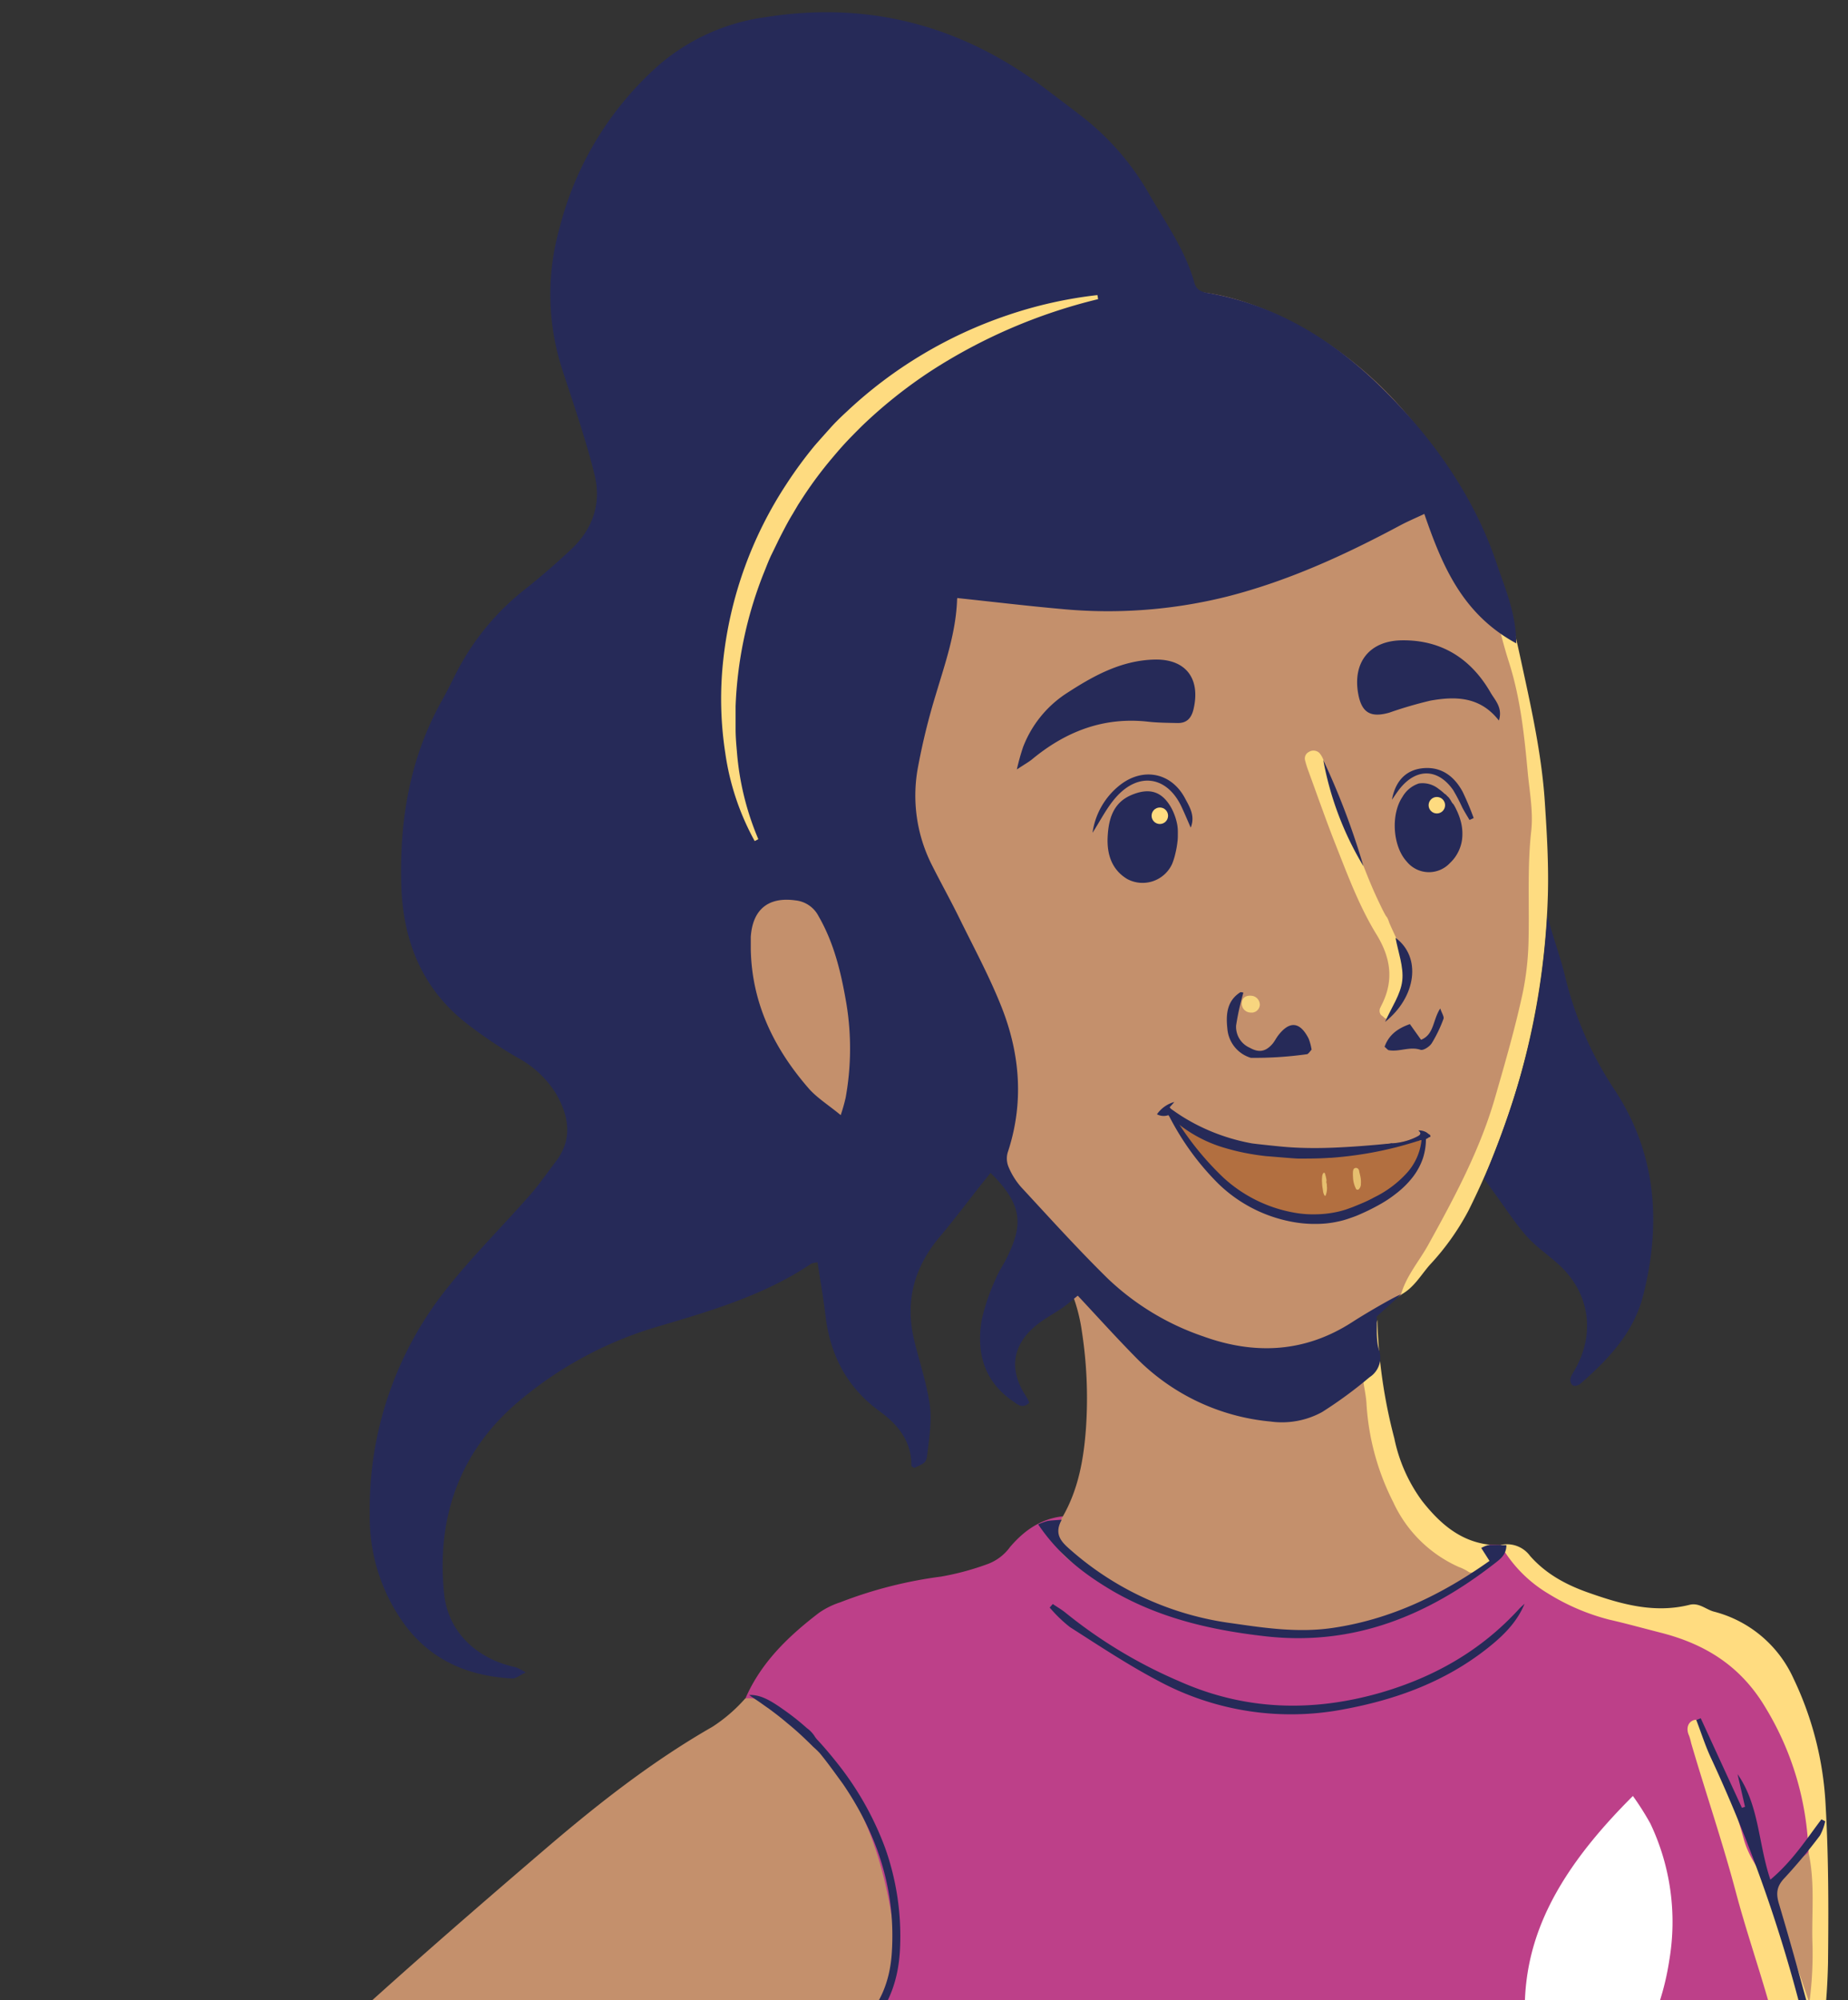 <svg xmlns="http://www.w3.org/2000/svg" xmlns:xlink="http://www.w3.org/1999/xlink" viewBox="0 0 354.23 383.3"><rect x="0" y="0" width="354.23" height="383.3" fill="#333333" stroke="none"/><defs><style>.cls-1{fill:none;}.cls-2{clip-path:url(#clip-path);}.cls-3{fill:#bd4089;}.cls-4{fill:#c4906c;}.cls-5{fill:#ffdc80;}.cls-6{fill:#fedc81;}.cls-7{fill:#c5926c;}.cls-8{fill:#262a58;}.cls-9{fill:#fff;}.cls-10{fill:#fedb80;}.cls-11{fill:#f7d57f;}.cls-12{fill:#b26f40;}.cls-13{fill:#e6bf6f;}</style><clipPath id="clip-path"><rect class="cls-1" width="354.23" height="383.3"/></clipPath></defs><g id="ILUSTRACIONES_2"><g class="cls-2"><path class="cls-3" d="M334.52,429.64c-2.15.2-4.29.35-6.44.49-25.87,1.66-51.82,1.07-77.74.49l-59.77-1.34a16.22,16.22,0,0,1-7.32-1.59,5.67,5.67,0,0,1-2.39-2.26,12.32,12.32,0,0,1-.53-1.55,84,84,0,0,0-4.52-9.06c-3.88-7.48-7.73-15-13.25-21.48a3.35,3.35,0,0,1-.88-2c.92-3,3.29-5.05,5.31-7.21a14.19,14.19,0,0,0,3.75-11.86c-1.69-13.86-5.75-26.81-15.18-37.63a35.21,35.21,0,0,0-12.68-9.14c3-6.92,8.26-11.95,14.12-16.43a15.42,15.42,0,0,1,4.05-2,82.72,82.72,0,0,1,19.32-4.93,51.38,51.38,0,0,0,9.08-2.46,9.26,9.26,0,0,0,4.14-3.19c2.7-3.17,5.9-5.44,10.16-5.91-.88,4.34.76,7.36,4.52,9.65,19.67,12,40.39,15.93,62.66,8.47a25.75,25.75,0,0,0,6.21-3.15c1-.66,1.93-1.38,2.85-2.13l1.31-1.11a2.22,2.22,0,0,1,.49-.38,4.59,4.59,0,0,0,1.07-.95c.34-.35.65-.73,1-1.11.42-.54.82-1.11,1.22-1.67.2-.29.57-.77.43-1.15a1.61,1.61,0,0,1-.16-.38c0-.07,0-.65.13-.64l2.2.06a6.47,6.47,0,0,1,2.61,2.11c5.5,6.79,13,9.94,21.24,11.93,6.58,1.6,13.17,3.1,19,6.89,6.26,4.06,9.36,10.46,12.44,16.69a39.7,39.7,0,0,1,4.28,21.13c-2.29,3-4.7,5.83-8.72,6.5a14.63,14.63,0,0,1-5-7.81,177,177,0,0,0-6.44-18.15c-.47-1.08-.55-2.42-2.14-3.28a47.2,47.2,0,0,0,1.85,7.11c5.54,17.67,11,35.37,15.58,53.31a115.47,115.47,0,0,1,3.05,22l.45,7.61c.12,2,.68,3.78.85,5.76A104.28,104.28,0,0,1,334.52,429.64Z"/><path class="cls-4" d="M282.18,301.77a3,3,0,0,1-.5.39c-.85.57-1.7,1.12-2.57,1.65-1.69,1-3.41,2-5.18,2.87s-3.57,1.7-5.4,2.43-3.7,1.39-5.59,2-3.8,1.08-5.73,1.5c-1,.21-1.94.4-2.91.56a2.75,2.75,0,0,0-.56.16,1,1,0,0,1-.25.06,13.65,13.65,0,0,1-1.57.05c-2.75.06-5.51,0-8.27-.12-4.89-.16-9.63-1.54-14.37-2.7a60.89,60.89,0,0,1-19.35-8.14c-1.67-1.1-3.37-2.19-4.92-3.45-3.23-2.6-3.51-4.81-1.26-8.46,3-5.27,4-11.09,4.42-17a84,84,0,0,0-.8-18.47,33,33,0,0,0-4.2-12.07c-3.37-5.58-6.5-11.34-10.95-16.26-5-5.57-10.76-9.28-18.5-9.59a57.13,57.13,0,0,1-9.66-1.61c-4.93-1.07-8.65-4.22-11.55-8a46.85,46.85,0,0,1-9-19.79,20.82,20.82,0,0,1,1.52-12.92c1.39-3,2.67-3.64,6-3.25a27.25,27.25,0,0,1,4.69,1.36,6,6,0,0,0-1.29-3.34,71.83,71.83,0,0,1-9.76-35.65c-.07-7.58.07-15.22,2.39-22.46,3.82-12,9.08-23.3,18.22-32.24a75,75,0,0,1,25.18-16.34,98.37,98.37,0,0,1,34.14-7.25c8.17-.18,15.84,2.29,23.12,6.1,15.32,8,26,20.42,33.8,35.55a61.45,61.45,0,0,1,5.33,13.29c.19,7,3,13.46,4.43,20.22,2.28,10.85,3.77,21.79,2.83,32.93a49.78,49.78,0,0,0-.06,6.8c1,18.08-4.12,34.93-10.69,51.38a118.6,118.6,0,0,1-14.83,26.26,50.53,50.53,0,0,0-5.51,4c-.21,2.24.57,5.27-.3,7.42-1.41,3.45,0,7,.28,10.42a45.85,45.85,0,0,0,5.76,18.93,24.23,24.23,0,0,0,10.39,10l.34.16a8.69,8.69,0,0,1,2.13,1.13,2.79,2.79,0,0,1,.4.44,3,3,0,0,1,.35.52A.56.56,0,0,1,282.18,301.77Z"/><path class="cls-4" d="M62.14,429.79A359.64,359.64,0,0,1,20,428.12a32.61,32.61,0,0,1,3.54-4c1.63-1.3,3.55-2.4,5.24-3.67,3.26-2.45,6.43-5,9.56-7.63,8.22-6.87,16.18-14,24-21.29,13.9-12.82,28.18-25.21,42.54-37.5,10-8.55,20.29-16.59,31.71-23.13a30.28,30.28,0,0,0,6.26-5.41,8.77,8.77,0,0,1,6.32,2,47.71,47.71,0,0,1,9.76,9.85c7.17,9.34,10.55,20.13,12.26,31.58a31.91,31.91,0,0,1,.54,7.07c-.39,5.71-4.48,9-7.64,13-.63.78-1.35,1.48-2,2.22-.61,1.14-1.84,1.25-2.87,1.65-16.55,6.46-33,13.18-49,20.84l-.7.34c-4.47,2.15-8.9,4.42-13.28,6.77-4.86,2.61-9.35,5.69-14.76,7.12a71.57,71.57,0,0,1-16.25,1.87Z"/><path class="cls-5" d="M346.66,355a56.71,56.71,0,0,0-8.23-27.73c-4.75-8-11.56-12.21-20.13-14.39-3.27-.83-6.53-1.74-9.82-2.49a41.91,41.91,0,0,1-11.72-5,25.53,25.53,0,0,1-9.12-9.31,5.47,5.47,0,0,1,5.65,2.1c3.08,3.49,7,5.59,11.4,7.11,6.22,2.19,12.5,3.92,19.15,2.26,1.83-.46,3.09.84,4.62,1.28a23.05,23.05,0,0,1,15.33,12.85,63.46,63.46,0,0,1,6.15,24.26c.58,10.07.57,20.12.46,30.19A126,126,0,0,1,348,398.16a9.8,9.8,0,0,0-.17,4.07,20.31,20.31,0,0,1,.29,4.13c0,4.08,0,8.16,0,12.24a16.51,16.51,0,0,0,.31,5.07,4.9,4.9,0,0,1,.3,1.82c0,.43-.14,2.35-.57,2.56-1.18.59-3,.95-3.46-.29a2.36,2.36,0,0,1,0-1.09,16.34,16.34,0,0,0,.4-3.86c-.38-3.12-.65-6.29-.84-9.45-.25-4.34-1.1-8.69-1.64-13-1.62-13.07-6.56-25.21-9.9-37.8-2.55-9.6-5.77-19-8.55-28.5a11,11,0,0,0-.41-1.45c-.57-1.24-.3-2.48.81-2.93s1.6.9,2,1.75a138.37,138.37,0,0,1,7.64,20.87c.93,3.44,2.91,6.05,4.83,8.82a7,7,0,0,1,2.29,3.8c1.82,5.92,4.71,11.48,5.59,17.07a9.87,9.87,0,0,1-.49-3.45c-.24-7.27.26-14.55-.35-21.81A2.81,2.81,0,0,1,346.66,355Z"/><path class="cls-6" d="M268.54,248.11c1-3.59,3.49-6.4,5.24-9.57,5.06-9.14,10-18.35,12.87-28.45,1.91-6.63,3.84-13.28,5.27-20A55.26,55.26,0,0,0,293,180c.16-6.91-.26-13.82.51-20.75.41-3.68-.32-7.51-.67-11.25-.66-7.1-1.4-14.23-3.6-21.1-1.14-3.58-2.05-7.25-2.83-10.93-.38-1.77-.9-3.72.44-5.42,2.66,6,3.91,12.44,5.3,18.81,1.78,8.2,3.49,16.41,4,24.86.38,5.78.71,11.54.55,17.32A144.64,144.64,0,0,1,281.48,232a48.13,48.13,0,0,1-7.42,10.41C272.33,244.39,271,246.81,268.54,248.11Z"/><path class="cls-5" d="M282.42,301.35a4,4,0,0,1-.6,0,.69.69,0,0,1-.37-.16,9.35,9.35,0,0,0-1.85-.91,25.07,25.07,0,0,1-12.55-12.43,47.79,47.79,0,0,1-5.11-18.71c-.11-2.5-1-4.92-.73-7.47.09-.86-.22-1.9.4-2.55,1.67-1.75,1.64-4.09,2.4-6.15a99.25,99.25,0,0,0,3.26,22.68,30.52,30.52,0,0,0,5.33,12c3.3,4.19,7.19,7.7,12.84,8.37a4.27,4.27,0,0,0,1.08,1.3c.22.12.6.16.75.38s-.21.78-.4,1a8.71,8.71,0,0,1-2.11,1.91A5.06,5.06,0,0,1,282.42,301.35Z"/><path class="cls-7" d="M346.66,355c1.24,5.59.62,11.27.74,16.91a69.52,69.52,0,0,1-.58,11.88L339,361.09Z"/><path class="cls-8" d="M206.59,248.3c-1,.8-1.91,1.61-2.91,2.31-1.65,1.14-3.46,2.07-5,3.33-4.71,3.81-5.34,8.62-2,13.64a9.35,9.35,0,0,1,.62,1.22c-1.3,1.28-2.23.34-3.12-.26-5.57-3.82-7.07-9.33-6-15.61a39.47,39.47,0,0,1,2.67-7.82c.6-1.51,1.58-2.87,2.28-4.34,2.77-5.84,3.2-9.66-3.26-16l-1.57,1.95c-2.73,3.46-5.39,7-8.22,10.37-4.87,5.8-6.64,12.32-4.85,19.73,1,4.16,2.41,8.26,3,12.47.41,3-.11,6.25-.48,9.35-.2,1.73-.45,1.7-2.52,2.68-.19-.15-.55-.31-.54-.46.06-4.65-2.6-7.87-6-10.34-6.36-4.62-9.57-10.83-10.47-18.49-.39-3.36-1-6.69-1.51-10.1a3.81,3.81,0,0,0-1.22.25c-8.92,6-19.11,9-29.26,12a73.06,73.06,0,0,0-26.79,14.37c-11.34,9.56-15.8,22.24-14.31,36.86.74,7.32,6.23,12.52,13.73,14.1a11.27,11.27,0,0,1,1.91,1c-1.23.58-1.9,1.18-2.54,1.15-8.18-.41-15.25-3.28-20.36-9.92a34.88,34.88,0,0,1-7-21.58,67.66,67.66,0,0,1,14.74-43.18c5-6.32,10.75-12,16.08-18.08,1.74-2,3.23-4.19,4.84-6.29,3.31-4.33,2.52-8.72.06-13a19.44,19.44,0,0,0-7.35-6.9,84,84,0,0,1-10.33-7c-8.28-6.74-11.72-15.83-12-26.3-.32-12.31,1.65-24.12,7.71-35,1-1.77,1.88-3.57,2.79-5.37a48.3,48.3,0,0,1,13.36-16.22c3.06-2.42,6-5,8.85-7.67,4-3.85,5.67-8.59,4.36-14.11-.73-3.06-1.64-6.07-2.58-9.08-1.19-3.85-2.5-7.66-3.74-11.5a46.71,46.71,0,0,1-.38-26.86,62,62,0,0,1,19.06-31.17,39.46,39.46,0,0,1,20.46-9.15C166.6.13,184.51,4.94,200.47,17.06c2.1,1.6,4.22,3.18,6.32,4.8a50.51,50.51,0,0,1,13.41,15.2c3.18,5.58,7,10.83,8.74,17.12.41,1.46,1.47,1.81,2.81,2,13.41,2.41,24.43,9.43,33.81,18.82s17.1,20.38,21.33,33c1.59,4.74,3.74,9.56,3.74,15.29-10.34-5.63-14.18-14.87-17.61-24.8-1.77.83-3.24,1.45-4.64,2.2-10.58,5.66-21.43,10.64-33.11,13.62a94.06,94.06,0,0,1-31.88,2.39c-6.5-.58-13-1.36-19.79-2.08.15-.17-.13,0-.14.18-.2,6.39-2.3,12.33-4.1,18.37A124.76,124.76,0,0,0,176,146.82a29.47,29.47,0,0,0,2.55,18.8c1.75,3.49,3.66,6.9,5.38,10.41,2.78,5.65,5.79,11.22,8.09,17.06,3.54,9,4.27,18.36,1.14,27.77a4.19,4.19,0,0,0,.17,2.79,13.93,13.93,0,0,0,2.39,3.83c5.47,5.91,10.88,11.9,16.63,17.55a49.71,49.71,0,0,0,18.31,11.08c9.92,3.58,19.54,3.09,28.58-2.77,2.94-1.9,9.09-5.43,9.28-5.23l-4.64,4.2c.11,2.11-.15,4.35.43,6.34a4.45,4.45,0,0,1-1.78,5.27,82.66,82.66,0,0,1-9.1,6.68,16,16,0,0,1-9.89,1.82,41.47,41.47,0,0,1-26-12.46C213.74,256.09,210.12,252.07,206.59,248.3Zm-45.44-34.6a33.37,33.37,0,0,0,.95-3.36,52.93,52.93,0,0,0,.14-18c-1-5.86-2.33-11.56-5.35-16.79a5.61,5.61,0,0,0-4.41-3c-5.19-.72-8.21,1.71-8.57,7,0,.75,0,1.51,0,2.26.17,10.47,4.5,19.23,11.23,26.92C156.72,210.47,158.89,211.83,161.15,213.7Z"/><path class="cls-8" d="M296.6,175.32c.84,3.66,2.45,7.85,3.33,11.5a68.14,68.14,0,0,0,9.54,22c8.08,12.22,9,25.71,5.47,39.55-1.82,7.08-6.76,12.26-12.16,16.94a2.22,2.22,0,0,1-1,.29c-.1,0-.22-.1-.45-.21-.81-1.12.08-2,.6-3,3.81-6.76,2.82-14.3-2.73-19.66-2.08-2-4.58-3.61-6.5-5.75-2.24-2.5-4.07-5.38-6.07-8.1-.64-.88-1.27-1.76-2.17-3C290.89,210.2,295.35,195.83,296.6,175.32Z"/><path class="cls-9" d="M313,344.18a53.82,53.82,0,0,1,3.35,5.29,43.94,43.94,0,0,1,3.63,26.16,50.68,50.68,0,0,1-15,29,58.1,58.1,0,0,1-4.89,3.87c-6.59-9.59-9-19.55-7.27-30.45C294.73,366.11,301.69,355.46,313,344.18Z"/><path class="cls-8" d="M145.61,326.2l-.19-.13-.95-.64-.49-.32c-.08-.06-.33-.28-.42-.28,2-.12,3.82.92,5.47,2,.67.45,1.33.92,2,1.4a46.6,46.6,0,0,1,3.63,2.94,5.75,5.75,0,0,1,1.42,1.45,4.87,4.87,0,0,0,.79,1c1.13,1.24,2.21,2.5,3.25,3.81a58.92,58.92,0,0,1,9.54,16.69,50.48,50.48,0,0,1,2.86,19.26c-.29,6.5-2.4,12.06-7.32,16.43-.56.49-1.22.88-1.87,1.35,5.7,4.87,11.13,9.27,16.28,14s10.73,8.95,15.15,14.43c-3.77-1.35-6.17-4.46-9.11-6.84s-5.6-4.89-8.61-7.14c7.18,10.54,15.51,20.21,22.62,30.76l-.59.53a24,24,0,0,1-2.18-2.22c-6.35-8.16-12.6-16.39-19-24.5-3.59-4.55-7.33-9-11.17-13.32a68,68,0,0,0-5.84-5.31c1.28-1.16,2.6-2.31,3.88-3.49,4-3.72,5.83-8.42,6.18-13.79.79-11.95-2.7-22.64-9.38-32.42l-.22-.3c-1.38-1.89-2.74-3.8-4.23-5.61a16.29,16.29,0,0,0-1.2-1.15c-.54-.54-1.08-1.07-1.63-1.59q-1.65-1.58-3.4-3c-1.16-1-2.36-1.91-3.58-2.81C146.72,327,146.17,326.59,145.61,326.2Z"/><path class="cls-8" d="M199,292.13a13.21,13.21,0,0,1,1.79-.65c.72-.12,1.46-.14,2.73-.24-1.64,2.91.11,4.4,1.82,5.9a58.36,58.36,0,0,0,30.89,13.95c6.33.92,12.69,1.84,19.17.89,11.12-1.62,20.86-6.31,30.11-12.85l-1.58-2.48a5.48,5.48,0,0,1,1.29-.54c1.12-.05,2.24,0,3.53,0,0,1.87-1.22,2.7-2.23,3.49-12.84,10-26.95,15.83-43.73,14-10.41-1.16-20.33-3.41-29.46-8.68C207.84,301.69,202.89,297.9,199,292.13Z"/><path class="cls-8" d="M326,329.28q3.94,8.58,7.9,17.17l.59-.2q-.72-3.13-1.43-6.25c4.17,5.95,3.94,13.23,6.29,20.22,4.23-3.56,6.86-7.69,9.78-11.56l.73.36a10.11,10.11,0,0,1-1,2.73,103,103,0,0,1-6.76,8.11c-1.53,1.59-1.72,2.94-1.1,5,2.49,8.32,4.78,16.69,7,25.07a8.76,8.76,0,0,1-.23,4.89,7.94,7.94,0,0,1-.53-1.25,279.72,279.72,0,0,0-19.29-56.71c-1.09-2.34-1.87-4.82-2.8-7.24Z"/><path class="cls-8" d="M292.23,307.35c-1.46,3.56-4.12,6.15-7.06,8.48-8.1,6.42-17.47,9.86-27.5,11.72a53.64,53.64,0,0,1-35.53-5.37c-5.88-3.08-11.45-6.79-17.06-10.37a26.74,26.74,0,0,1-3.87-3.74l.59-.68c.86.59,1.78,1.11,2.58,1.78a92.14,92.14,0,0,0,21.61,13c12.59,5.62,25.51,6,38.71,2.2,10.28-3,19.2-8.08,26.45-16C291.48,308,291.86,307.69,292.23,307.35Z"/><path class="cls-10" d="M144.66,161.18a49.25,49.25,0,0,1-5.64-16.9,68.11,68.11,0,0,1-.37-17.93A76.22,76.22,0,0,1,150.8,92.69a80.52,80.52,0,0,1,5.35-7.28c1-1.15,2-2.26,3-3.38s2.09-2.17,3.2-3.19A83.71,83.71,0,0,1,176.7,68,84.64,84.64,0,0,1,193,60.45a81.94,81.94,0,0,1,17.36-3.9l.13.78A103.84,103.84,0,0,0,178.59,71a91.14,91.14,0,0,0-13.46,10.72c-1,1-2,2-3,3.07s-1.9,2.14-2.83,3.24a76.64,76.64,0,0,0-5.13,6.87L153,96.7l-1.09,1.85c-.75,1.22-1.41,2.49-2.07,3.76s-1.26,2.57-1.9,3.86-1.12,2.64-1.68,4A76.86,76.86,0,0,0,141,135.35c0,1.44,0,2.88,0,4.33s.12,2.88.25,4.32a53.58,53.58,0,0,0,4.11,16.82Z"/><path class="cls-8" d="M194.91,147.46a43,43,0,0,1,1.2-4.3A21.45,21.45,0,0,1,204.23,133c5.19-3.39,10.55-6.42,17-6.6,6-.17,8.94,3.57,7.55,9.5-.41,1.72-1.29,2.7-3.09,2.66s-3.78-.05-5.65-.26c-8.54-.95-15.81,1.9-22.28,7.27C197.12,146.08,196.39,146.47,194.91,147.46Z"/><path class="cls-8" d="M287.31,138.08c-3.6-4.62-8.3-4.66-13.09-3.82a78.06,78.06,0,0,0-7.94,2.32c-3.57,1-5.27,0-5.93-3.6-1.1-6,2.13-10.19,8.36-10.27,7.57-.1,13.24,3.49,17,10C286.53,134.15,288.1,135.61,287.31,138.08Z"/><path class="cls-8" d="M209.42,159.59a14.09,14.09,0,0,1,5.32-9.19c4.41-3.41,9.8-2.32,12.4,2.57.89,1.67,2,3.38,1.1,5.64-.57-1.3-1.12-2.62-1.72-3.91-2.73-5.91-8.2-6.85-12.57-1.95C212.15,154.77,210.91,157.29,209.42,159.59Z"/><path class="cls-8" d="M266.81,153.26c.68-3.72,2.83-5.89,6.34-6.07,3.34-.17,5.71,1.73,7.23,4.58a54,54,0,0,1,2.1,5l-.8.37c-.47-.79-.95-1.57-1.38-2.38a35,35,0,0,0-1.74-3.33c-2.9-4.18-7.05-4.28-10.25-.28C267.77,151.83,267.31,152.56,266.81,153.26Z"/><path class="cls-10" d="M269.59,186.61a13.55,13.55,0,0,1-2.74,7.81,2.12,2.12,0,0,1-.65.68.74.74,0,0,1-.87-.07,1.66,1.66,0,0,0-.27-.26,2.24,2.24,0,0,1-.38-.31,1.3,1.3,0,0,1-.05-1.43c.11-.26.24-.5.36-.75,2.22-4.61,1.52-8.86-1.12-13.17-3.3-5.37-5.5-11.29-7.81-17.13-1.85-4.67-3.5-9.42-5.23-14.14a20.05,20.05,0,0,1-.68-2.16,1.4,1.4,0,0,1,.74-1.58,1.62,1.62,0,0,1,2.06.25,4.54,4.54,0,0,1,.93,2c2.68,7,5.28,14.12,8.08,21.12.72,1.81,1.49,3.61,2.34,5.38.42.89.85,1.8,1.34,2.65a3.65,3.65,0,0,0,.24.31,5.63,5.63,0,0,1,.41,1c.14.34.29.67.44,1,.6,1.33,1.24,2.64,1.78,4a14.47,14.47,0,0,1,1.05,4.15c0,.14,0,.28,0,.43A1.48,1.48,0,0,1,269.59,186.61Z"/><path class="cls-11" d="M241.49,192.51a1.58,1.58,0,0,1-1.82,1.53,1.71,1.71,0,0,1-1.64-1.76c0-1.06.8-1.54,1.79-1.46A1.75,1.75,0,0,1,241.49,192.51Z"/><path class="cls-8" d="M238.34,190.23a49.29,49.29,0,0,0-1.4,6.29,4.37,4.37,0,0,0,2.6,4.26c1.76,1,3.05.77,4.35-.71.41-.47.69-1.06,1.06-1.56,2.2-2.92,4.22-2.76,5.89.52a10,10,0,0,1,.57,2.13c-.33.35-.53.7-.84.86a71.45,71.45,0,0,1-10.81.7,6.34,6.34,0,0,1-4.49-5.54c-.29-2.66-.16-5.31,2.44-7C237.86,190.07,238.17,190.21,238.34,190.23Z"/><path class="cls-8" d="M265.4,200.6c.79-2.21,2.43-3.5,4.85-4.34l2.14,3c2.52-1,2.22-3.76,3.68-6,.3.91.78,1.58.62,2a26.43,26.43,0,0,1-2.25,4.67c-.42.65-1.61,1.43-2.15,1.25-2.11-.69-4.1.46-6.13.07C266,201.19,265.79,200.94,265.4,200.6Z"/><path class="cls-8" d="M261.35,166a60.34,60.34,0,0,1-7.7-20.34A142,142,0,0,1,261.35,166Z"/><path class="cls-8" d="M267.5,179.72c5,3.67,4,11.33-2,16.11,1.22-2.78,3-5.27,3.29-7.92S268,182.45,267.5,179.72Z"/><path class="cls-8" d="M225.77,159.86c0,.47,0,.95-.07,1.43a16.92,16.92,0,0,1-.39,2.22,12.65,12.65,0,0,1-.65,2.09,6.23,6.23,0,0,1-8.58,2.86c-3-1.8-3.93-4.79-3.76-8.1s1-6.5,4.54-8c3.38-1.43,5.82-.78,7.63,2.41a11,11,0,0,1,1.13,3.09,7.78,7.78,0,0,1,.14,1.08C225.77,159.24,225.78,159.55,225.77,159.86Z"/><circle class="cls-10" cx="222.32" cy="156.33" r="1.58"/><path class="cls-8" d="M277.68,152.81c.14.18.27.37.39.56s.18.34.29.49.18.18.25.28a7.94,7.94,0,0,1,.54,1,12,12,0,0,1,.78,2,9.19,9.19,0,0,1,.31,3.83,7.64,7.64,0,0,1-1.37,3.36,7.92,7.92,0,0,1-.94,1.06,5.49,5.49,0,0,1-8.3-.3c-2.67-2.92-3.07-9-.81-12.36a5.65,5.65,0,0,1,3.16-2.59,4.91,4.91,0,0,1,3.8,1.06c.36.25.71.53,1,.81a1,1,0,0,0,.24.18,1.36,1.36,0,0,1,.35.33Z"/><circle class="cls-10" cx="275.42" cy="154.31" r="1.58"/><path class="cls-12" d="M232.36,218c-.55-.21-1.09-.45-1.62-.71a41.29,41.29,0,0,1-4.05-2.29l-1-.63c-.12-.08-.75-.59-.87-.45s0,.4,0,.5a3.18,3.18,0,0,0,.14.53,4.46,4.46,0,0,0,.46,1,9.77,9.77,0,0,0,.63.81,2.56,2.56,0,0,1,.22.4q.3.56.63,1.08a20.18,20.18,0,0,0,1.52,2.14,46.68,46.68,0,0,0,7.66,7.27,34.22,34.22,0,0,0,7.53,4.94,20.54,20.54,0,0,0,12.77,1,26.57,26.57,0,0,0,11.38-6.05c2.71-2.39,5.12-5.62,4.95-9.23a.82.82,0,0,0-.08-.35c-.21-.37-.76-.21-1.14,0a15.2,15.2,0,0,1-3.82,1.09,97.53,97.53,0,0,1-24.08,1.07A37.27,37.27,0,0,1,232.36,218Z"/><path class="cls-8" d="M271.87,216.58c.11.21.36.35.38.58s-.22.44-.45.56-.34.18-.51.26a11.21,11.21,0,0,1-2.87.93,9.58,9.58,0,0,1-1.51.18,1,1,0,0,0-.29,0,3.86,3.86,0,0,1-.84.11c-1.38.15-2.77.26-4.15.37-.9.07-1.79.14-2.68.19-2.18.14-4.37.24-6.56.25s-4.36-.06-6.53-.26c-1.08-.09-5.4-.55-5.92-.64A38.14,38.14,0,0,1,229,215.34c-.86-.46-1.7-.94-2.52-1.46-.4-.26-.81-.53-1.21-.81l-.59-.41a1.63,1.63,0,0,1-.29-.23c-.06-.06-.09-.14-.17-.17s.29-.39.38-.5l.5-.58a6,6,0,0,0-3.33,2.36,2.72,2.72,0,0,0,2.18.17,26,26,0,0,0,11.15,6.37c.47.14,1,.27,1.43.39a45.35,45.35,0,0,0,6.35,1.11c.26,0,5,.43,6,.45,2,0,4,0,6-.15l.26,0q3.13-.23,6.25-.73c2.07-.33,4.12-.76,6.16-1.27,1-.26,2-.54,3-.84.39-.11.77-.23,1.16-.36.18,0,.36-.13.54-.17s.23,0,.34,0a2.63,2.63,0,0,0,1-.35c.13-.07.27-.19.41-.25h.08a.2.2,0,0,0,.11-.2c0-.23-.3-.35-.46-.47a2,2,0,0,0-.37-.27,2.92,2.92,0,0,0-1.45-.34Z"/><path class="cls-8" d="M224.56,213.06a56.68,56.68,0,0,0,9.88,12.56,27,27,0,0,0,13.92,6.82,20.21,20.21,0,0,0,3.88.27,20.63,20.63,0,0,0,3.85-.42,17.13,17.13,0,0,0,1.87-.49c.6-.21,1.21-.42,1.83-.68,1.23-.5,2.44-1,3.6-1.65a20.67,20.67,0,0,0,6.24-4.64,11.09,11.09,0,0,0,2.9-7h.79a12.1,12.1,0,0,1-.58,4.17,12.52,12.52,0,0,1-2.05,3.72,17.5,17.5,0,0,1-3,2.95,23.54,23.54,0,0,1-3.48,2.3,41.23,41.23,0,0,1-3.72,1.82c-.62.28-1.3.51-2,.75s-1.36.42-2,.55a19.17,19.17,0,0,1-4.2.46,22.74,22.74,0,0,1-4.2-.33,27.44,27.44,0,0,1-14.66-7.48,51,51,0,0,1-9.54-13.28Z"/><path class="cls-13" d="M254.34,227.33c0-.2,0-.41-.07-.62s0-.36,0-.54A7.92,7.92,0,0,0,254,225c0-.13-.11-.28-.23-.25s-.17.16-.22.24a1.86,1.86,0,0,0-.13.62,5.57,5.57,0,0,0,0,1.08c0,.49.1,1,.17,1.47a2.14,2.14,0,0,0,.34,1,.18.18,0,0,0,.07,0c.05,0,.09,0,.11-.1A3.54,3.54,0,0,0,254.34,227.33Z"/><path class="cls-13" d="M259.35,225.62a5.19,5.19,0,0,0,.55,2.16.37.37,0,0,0,.13.17.39.39,0,0,0,.48-.09,1.46,1.46,0,0,0,.35-1,5.14,5.14,0,0,0-.09-1.36c-.07-.35-.16-.68-.23-1a.8.8,0,0,0-.28-.57.56.56,0,0,0-.82.16,1.92,1.92,0,0,0-.11.71A7.48,7.48,0,0,0,259.35,225.62Z"/></g></g></svg>
